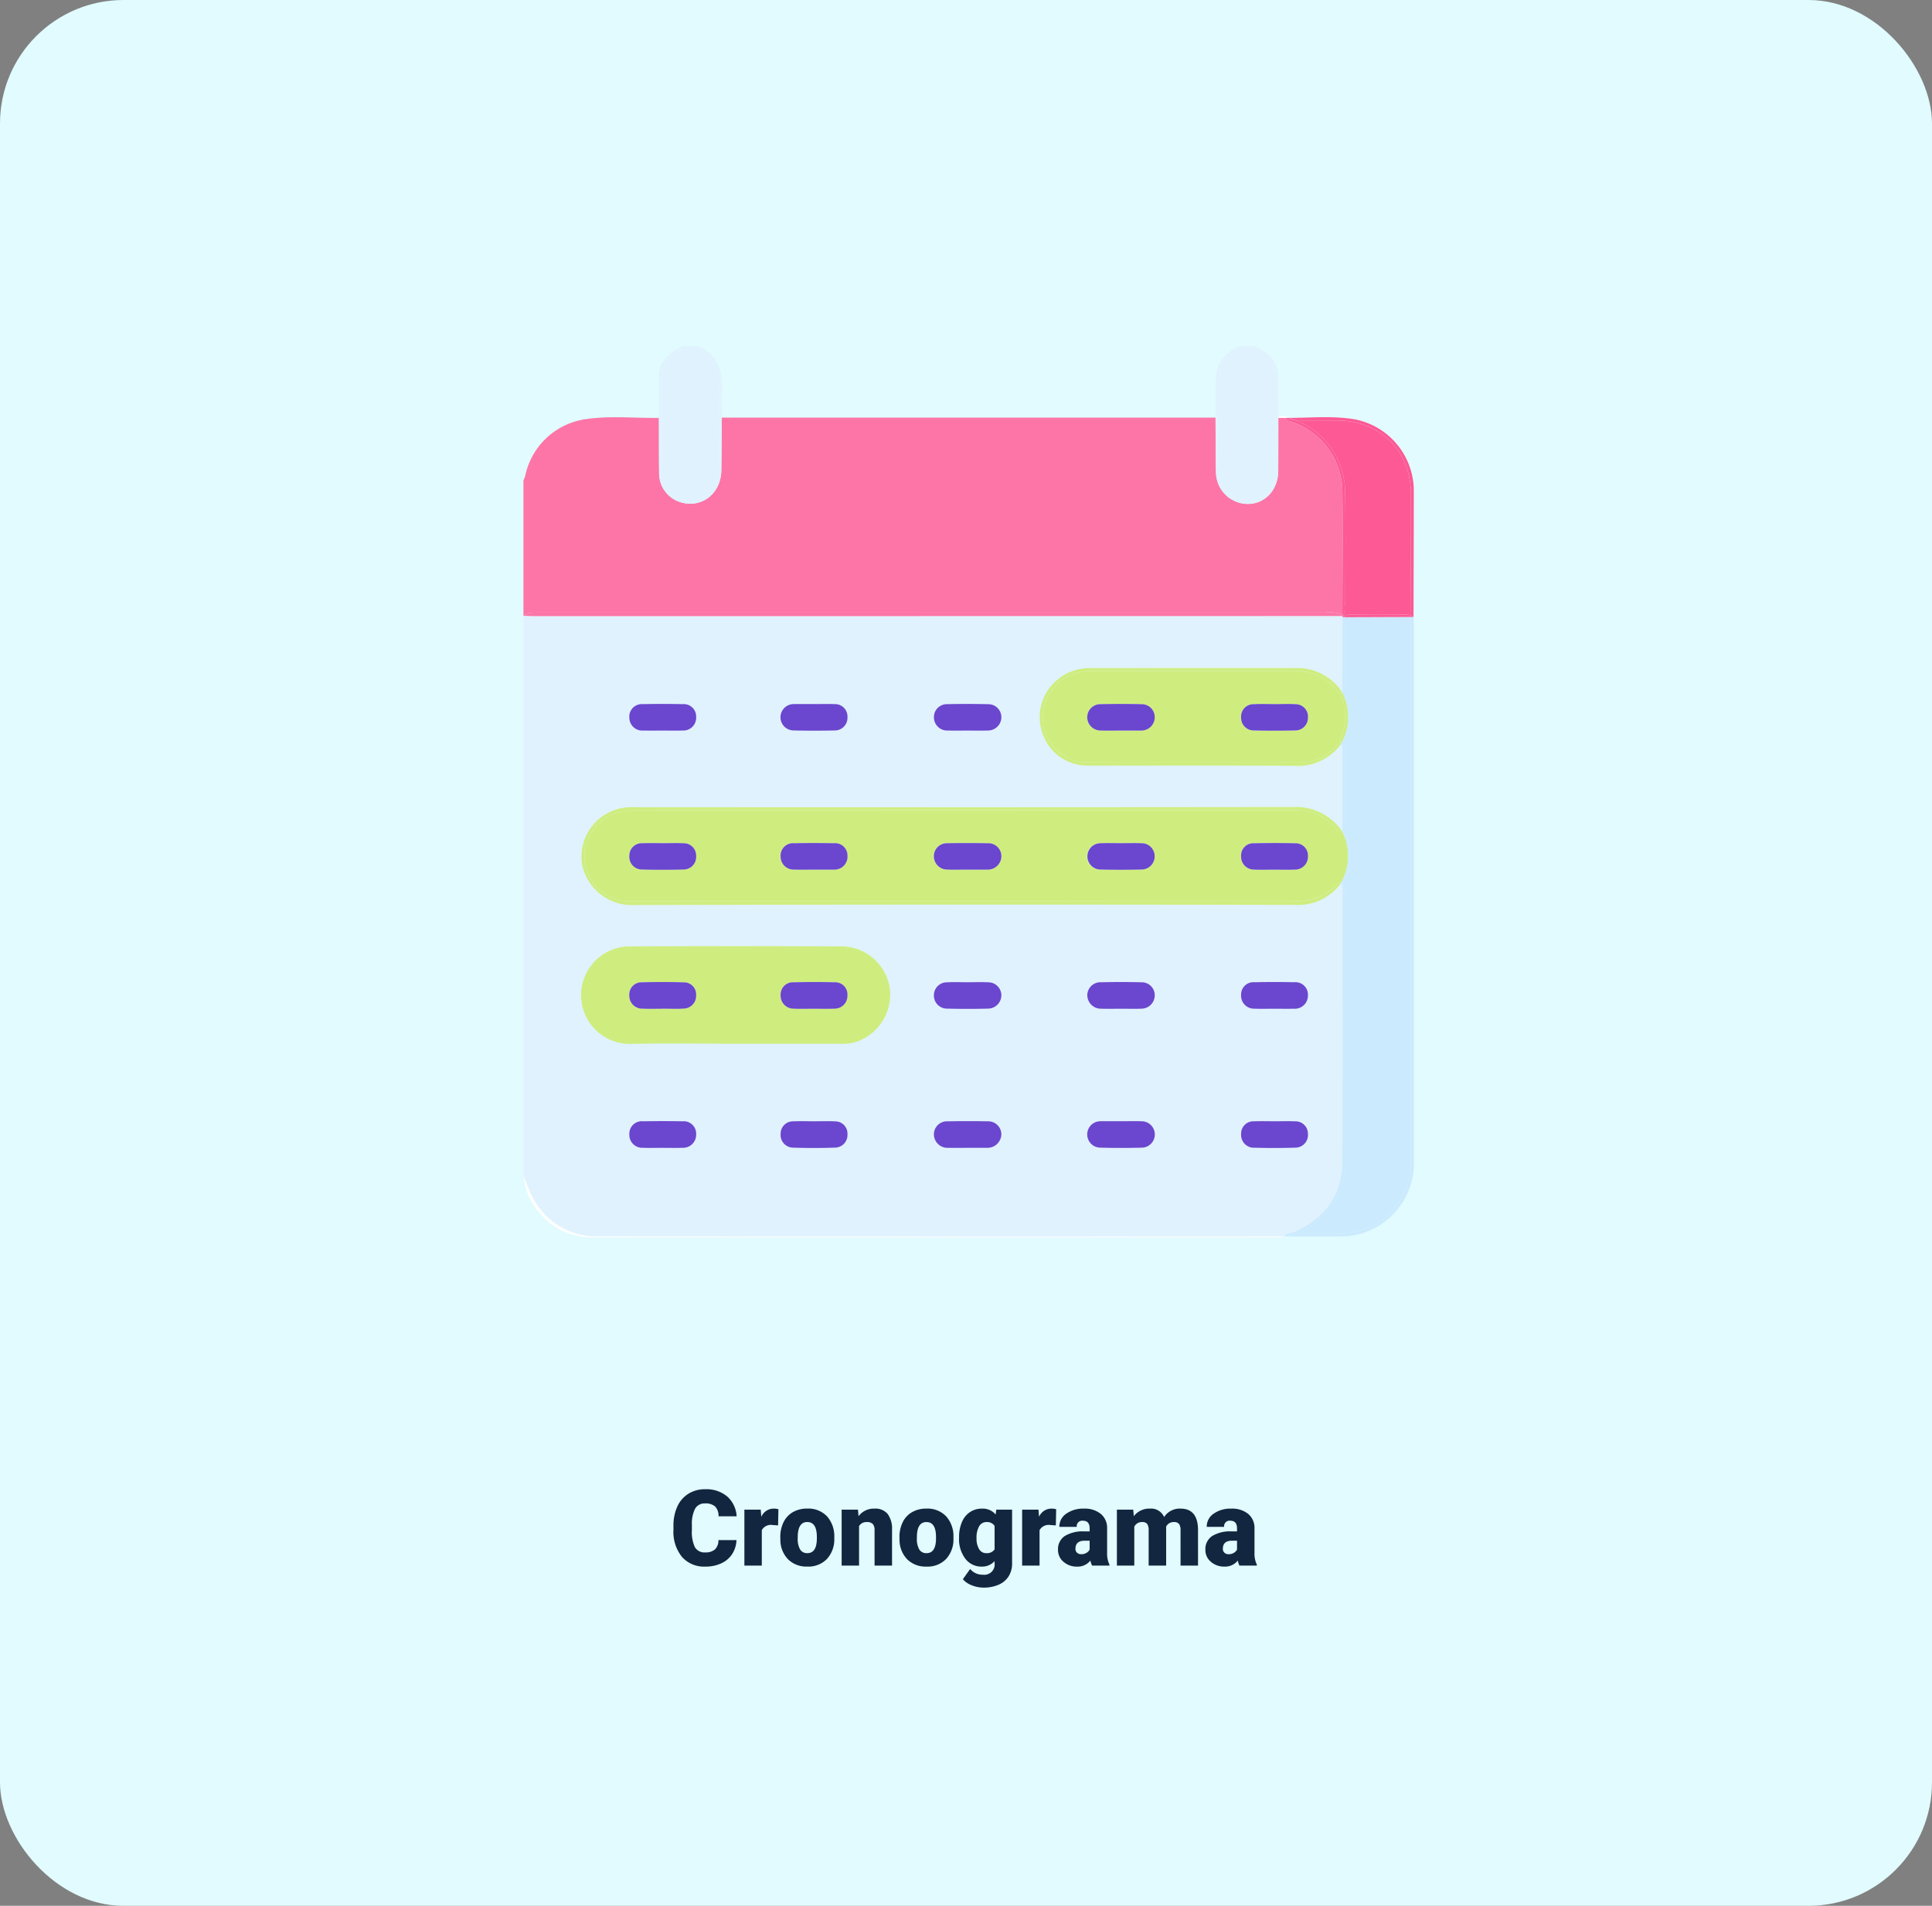 <svg xmlns="http://www.w3.org/2000/svg" xmlns:xlink="http://www.w3.org/1999/xlink" width="328.486" height="324.119" viewBox="0 0 328.486 324.119">
  <rect x="0" y="0" width="328.486" height="324.119" fill="#808080" stroke="none"/>
  <defs>
    <clipPath id="clip-path">
      <rect id="Rectángulo_300836" data-name="Rectángulo 300836" width="151.384" height="151.55" fill="none"/>
    </clipPath>
  </defs>
  <g id="Grupo_886474" data-name="Grupo 886474" transform="translate(-811.361 -4844.373)">
    <rect id="Rectángulo_4912" data-name="Rectángulo 4912" width="328.486" height="324.119" rx="21" transform="translate(811.361 4844.373)" fill="#e1fbff"/>
    <path id="Trazado_608257" data-name="Trazado 608257" d="M95.218,14.667a4.673,4.673,0,0,1-.721,2.36,4.35,4.35,0,0,1-1.85,1.586,6.3,6.3,0,0,1-2.72.563,5.025,5.025,0,0,1-3.973-1.644,6.786,6.786,0,0,1-1.45-4.641v-.633a7.746,7.746,0,0,1,.655-3.292,4.961,4.961,0,0,1,1.885-2.18,5.26,5.26,0,0,1,2.848-.769,5.516,5.516,0,0,1,3.744,1.226,4.844,4.844,0,0,1,1.608,3.379H92.168a2.292,2.292,0,0,0-.589-1.679,2.422,2.422,0,0,0-1.687-.51A1.843,1.843,0,0,0,88.2,9.3a5.536,5.536,0,0,0-.562,2.751v.905a6.126,6.126,0,0,0,.514,2.927,1.882,1.882,0,0,0,1.771.879,2.369,2.369,0,0,0,1.626-.5,2.126,2.126,0,0,0,.6-1.591Zm7.075-2.5-.976-.07a1.752,1.752,0,0,0-1.793.879V19H96.563V9.49H99.34l.1,1.222a2.294,2.294,0,0,1,2.083-1.4,2.888,2.888,0,0,1,.826.105Zm.378,1.986a5.613,5.613,0,0,1,.554-2.536,3.96,3.96,0,0,1,1.591-1.709,4.791,4.791,0,0,1,2.435-.6,4.373,4.373,0,0,1,3.366,1.323,5.076,5.076,0,0,1,1.23,3.6v.105a4.925,4.925,0,0,1-1.235,3.529,4.384,4.384,0,0,1-3.344,1.305,4.434,4.434,0,0,1-3.261-1.217,4.761,4.761,0,0,1-1.327-3.3Zm2.962.185a3.538,3.538,0,0,0,.413,1.934,1.376,1.376,0,0,0,1.222.615q1.582,0,1.617-2.435v-.3q0-2.558-1.635-2.558-1.485,0-1.608,2.206ZM115.873,9.49l.1,1.116a3.225,3.225,0,0,1,2.716-1.292,2.713,2.713,0,0,1,2.219.888,4.226,4.226,0,0,1,.76,2.672V19h-2.971V13a1.6,1.6,0,0,0-.29-1.059,1.342,1.342,0,0,0-1.055-.338,1.413,1.413,0,0,0-1.292.686V19H113.1V9.49Zm7.058,4.667a5.613,5.613,0,0,1,.554-2.536,3.96,3.96,0,0,1,1.591-1.709,4.791,4.791,0,0,1,2.435-.6,4.373,4.373,0,0,1,3.366,1.323,5.076,5.076,0,0,1,1.23,3.6v.105a4.925,4.925,0,0,1-1.235,3.529,4.384,4.384,0,0,1-3.344,1.305,4.434,4.434,0,0,1-3.261-1.217,4.761,4.761,0,0,1-1.327-3.3Zm2.962.185a3.538,3.538,0,0,0,.413,1.934,1.376,1.376,0,0,0,1.222.615q1.582,0,1.617-2.435v-.3q0-2.558-1.635-2.558-1.485,0-1.608,2.206Zm7.172-.167a6.421,6.421,0,0,1,.475-2.549A3.821,3.821,0,0,1,134.9,9.917a3.591,3.591,0,0,1,2.065-.6,2.855,2.855,0,0,1,2.32,1l.105-.826h2.689V18.64a4.009,4.009,0,0,1-.584,2.184,3.75,3.75,0,0,1-1.692,1.424,6.219,6.219,0,0,1-2.566.5,5.365,5.365,0,0,1-2.026-.4,3.657,3.657,0,0,1-1.5-1.028l1.239-1.74a2.716,2.716,0,0,0,2.18.976,1.764,1.764,0,0,0,1.969-2.021v-.3a2.781,2.781,0,0,1-2.153.94,3.437,3.437,0,0,1-2.812-1.332,5.517,5.517,0,0,1-1.072-3.564Zm2.971.185a3.383,3.383,0,0,0,.439,1.85,1.387,1.387,0,0,0,1.23.681,1.573,1.573,0,0,0,1.4-.642v-4a1.534,1.534,0,0,0-1.38-.65,1.4,1.4,0,0,0-1.239.708A3.858,3.858,0,0,0,136.035,14.359Zm13.482-2.188-.976-.07a1.752,1.752,0,0,0-1.793.879V19h-2.962V9.49h2.777l.1,1.222a2.294,2.294,0,0,1,2.083-1.4,2.888,2.888,0,0,1,.826.105ZM155.678,19a3.344,3.344,0,0,1-.281-.853,2.754,2.754,0,0,1-2.285,1.028,3.374,3.374,0,0,1-2.285-.813,2.588,2.588,0,0,1-.94-2.043,2.66,2.66,0,0,1,1.143-2.338,5.821,5.821,0,0,1,3.322-.791h.914v-.5q0-1.316-1.134-1.316a.927.927,0,0,0-1.055,1.042h-2.962a2.655,2.655,0,0,1,1.173-2.239,4.931,4.931,0,0,1,2.993-.86,4.323,4.323,0,0,1,2.874.888,3.086,3.086,0,0,1,1.081,2.435v4.21a4.311,4.311,0,0,0,.4,2V19Zm-1.854-1.934a1.652,1.652,0,0,0,.918-.237,1.487,1.487,0,0,0,.523-.536V14.772H154.4q-1.547,0-1.547,1.389a.848.848,0,0,0,.272.655A.986.986,0,0,0,153.824,17.066Zm8.851-7.576.1,1.116a3.27,3.27,0,0,1,2.716-1.292,2.407,2.407,0,0,1,2.435,1.433,3.165,3.165,0,0,1,2.795-1.433q2.892,0,2.971,3.5V19h-2.971V13a1.813,1.813,0,0,0-.246-1.063,1.048,1.048,0,0,0-.9-.334,1.4,1.4,0,0,0-1.31.782l.009.123V19H165.3V13.015a1.906,1.906,0,0,0-.237-1.081,1.045,1.045,0,0,0-.905-.334,1.42,1.42,0,0,0-1.3.782V19H159.9V9.49ZM180.736,19a3.344,3.344,0,0,1-.281-.853,2.754,2.754,0,0,1-2.285,1.028,3.374,3.374,0,0,1-2.285-.813,2.588,2.588,0,0,1-.94-2.043,2.66,2.66,0,0,1,1.143-2.338,5.821,5.821,0,0,1,3.322-.791h.914v-.5q0-1.316-1.134-1.316a.927.927,0,0,0-1.055,1.042h-2.962a2.655,2.655,0,0,1,1.173-2.239,4.931,4.931,0,0,1,2.993-.86,4.323,4.323,0,0,1,2.874.888,3.086,3.086,0,0,1,1.081,2.435v4.21a4.311,4.311,0,0,0,.4,2V19Zm-1.854-1.934a1.652,1.652,0,0,0,.918-.237,1.487,1.487,0,0,0,.523-.536V14.772h-.861q-1.547,0-1.547,1.389a.848.848,0,0,0,.272.655A.986.986,0,0,0,178.881,17.066Z" transform="translate(841.361 5091.627)" fill="#12263f"/>
    <g id="Grupo_886175" data-name="Grupo 886175" transform="translate(900.361 4903.266)">
      <g id="Grupo_886174" data-name="Grupo 886174" clip-path="url(#clip-path)">
        <path id="Trazado_602480" data-name="Trazado 602480" d="M12.343,221.541q44.254.051,88.508.019,14.185,0,28.37-.01c.431-.585,1.149-.483,1.723-.725,5.095-2.148,8.237-6.235,8.278-11.818.113-15.363.04-30.728.034-46.092,0-.476.141-1-.3-1.389a8.975,8.975,0,0,1-7.655,3.632q-56.3-.062-112.6.025a8.626,8.626,0,0,1-8.718-6.806,8.423,8.423,0,0,1,7.922-9.829c.492-.019.985-.008,1.478-.008q55.71,0,111.421-.026a9.491,9.491,0,0,1,8.391,4.127l.047-.015q.009-6.756.015-13.513c0-.432.1-.9-.3-1.24a9.048,9.048,0,0,1-7.8,3.643c-11.726-.1-23.453-.032-35.179-.051a7.985,7.985,0,0,1-7.65-5.236,8.267,8.267,0,0,1,2.1-9.067,8.519,8.519,0,0,1,5.924-2.27q17.59-.02,35.18-.009A9,9,0,0,1,139.2,129l.041-.019.044-12.742a1.13,1.13,0,0,0-.043-.2h0q-41.388.007-82.776.013-27.272,0-54.544,0c-.639,0-1.279-.035-1.918-.053V211.21c.836,2.08,1.516,4.214,3.071,5.955a12.086,12.086,0,0,0,9.273,4.376m59.74-90.523c2.314-.046,4.629-.047,6.942.007a2.215,2.215,0,0,1,2.225,2.269,2.274,2.274,0,0,1-2.313,2.207c-1.131.042-2.265.009-3.4.009s-2.266.03-3.4-.008a2.245,2.245,0,0,1-2.359-2.293,2.2,2.2,0,0,1,2.3-2.192m-26.139-.009c.1-.008.2-.009.294-.009h3.243v.008c1.13,0,2.262-.043,3.389.011a2.109,2.109,0,0,1,2.219,2.23,2.153,2.153,0,0,1-2.216,2.248c-2.308.045-4.618.049-6.926,0a2.243,2.243,0,0,1,0-4.486m-25.63.008q3.388-.071,6.779,0a2.1,2.1,0,0,1,2.27,2.177,2.178,2.178,0,0,1-2.309,2.308c-1.129.037-2.26.008-3.39.008-1.081,0-2.162.024-3.242-.005A2.2,2.2,0,0,1,18,133.3a2.123,2.123,0,0,1,2.312-2.288m6.661,75.452c-1.129.04-2.26.008-3.39.008-1.081,0-2.163.037-3.243-.009A2.2,2.2,0,0,1,18,204.172a2.13,2.13,0,0,1,2.386-2.212q3.316-.056,6.633,0a2.122,2.122,0,0,1,2.343,2.252,2.23,2.23,0,0,1-2.389,2.254m26.075-.03c-2.4.084-4.816.084-7.221.006a2.151,2.151,0,0,1-2.1-2.364,2.092,2.092,0,0,1,2.184-2.112c1.176-.055,2.358-.012,3.537-.01s2.361-.05,3.537.015a2.079,2.079,0,0,1,2.1,2.186,2.144,2.144,0,0,1-2.04,2.279m71.241-28.125q3.389-.075,6.78,0a2.124,2.124,0,0,1,2.31,2.291,2.226,2.226,0,0,1-2.42,2.212c-1.08.032-2.162.006-3.243.006-1.13,0-2.262.037-3.39-.01a2.2,2.2,0,0,1-2.308-2.325,2.094,2.094,0,0,1,2.271-2.172m-.027,23.65c1.178-.047,2.359-.01,3.538-.008,1.131,0,2.263-.042,3.39.013a2.1,2.1,0,0,1,2.187,2.11,2.155,2.155,0,0,1-2.1,2.366c-2.356.081-4.718.074-7.076.01a2.174,2.174,0,0,1-2.185-2.3,2.1,2.1,0,0,1,2.245-2.2M98.158,178.315c2.312-.049,4.628-.054,6.94.007a2.2,2.2,0,0,1,2.227,2.261,2.276,2.276,0,0,1-2.291,2.226c-1.13.05-2.264.01-3.4.011s-2.265.034-3.4-.007a2.317,2.317,0,0,1-2.386-2.3,2.224,2.224,0,0,1,2.3-2.2M98.1,201.957c.1-.008.2-.008.3-.008h3.249v.005c1.132,0,2.266-.039,3.4.01a2.245,2.245,0,1,1,.064,4.489c-2.361.062-4.727.067-7.088-.006a2.246,2.246,0,0,1,.083-4.49M71.956,178.323c1.178-.066,2.362-.014,3.543-.015s2.365-.049,3.544.012a2.22,2.22,0,0,1,2.209,2.139,2.277,2.277,0,0,1-2.187,2.337q-3.542.1-7.088,0a2.226,2.226,0,0,1-2.193-2.311,2.2,2.2,0,0,1,2.172-2.165m.193,23.639c2.264-.042,4.53-.044,6.793,0a2.226,2.226,0,0,1,2.31,2.191,2.365,2.365,0,0,1-2.383,2.32c-.1.006-.2,0-.3,0h-3.1c-1.083,0-2.167.029-3.249-.008a2.315,2.315,0,0,1-2.441-2.237,2.221,2.221,0,0,1,2.367-2.271M18.032,172.213q18.034-.092,36.069,0a8.359,8.359,0,0,1,8.243,7.593,8.5,8.5,0,0,1-6.078,8.746,8.592,8.592,0,0,1-2.488.222q-8.869.017-17.739,0c-5.962,0-11.928-.111-17.886.04a8.3,8.3,0,0,1-.121-16.6" transform="translate(0 -70.159)" fill="#e0f2fe"/>
        <path id="Trazado_602481" data-name="Trazado 602481" d="M2.977,63.774q66.712,0,133.424,0a5.828,5.828,0,0,1,2.759.325c.03.021.053.048.08.071.009-7.066.1-14.135-.008-21.2a12.6,12.6,0,0,0-8.475-11.614c-.447-.143-1-.162-1.229-.707l-1.185-.009h0c0,3,0,6.006-.014,9.009-.017,3.25-2.221,5.634-5.2,5.641a5.435,5.435,0,0,1-5.382-5.521c-.08-3.05-.057-6.1-.079-9.153H33.714c-.022,3-.012,6-.073,9-.079,3.838-3.194,6.352-6.687,5.449a5.134,5.134,0,0,1-3.887-4.96c-.039-3.149-.024-6.3-.032-9.447-4.171.054-8.366-.4-12.509.226A12.267,12.267,0,0,0,.279,40.6,3.689,3.689,0,0,1,0,41.251V64.316A2.188,2.188,0,0,1,1.5,63.8c.492-.025.985-.021,1.477-.021" transform="translate(0 -18.482)" fill="#fd75a6"/>
        <path id="Trazado_602482" data-name="Trazado 602482" d="M56.462,115.2q41.388,0,82.777-.013c0-.061,0-.123,0-.184a1.065,1.065,0,0,0-.08-.071,5.821,5.821,0,0,0-2.759-.325q-66.712-.009-133.424,0c-.492,0-.985,0-1.477.021a2.187,2.187,0,0,0-1.5.52c.639.019,1.279.054,1.918.054q27.272,0,54.544,0" transform="translate(0 -69.314)" fill="#fd75a6"/>
        <path id="Trazado_602483" data-name="Trazado 602483" d="M11.979,367.458q15.95-.018,31.9,0,42.607-.012,85.214-.013c.236-.04.467-.09.7-.141h-.57q-14.184,0-28.37.01-44.254,0-88.509-.018a12.087,12.087,0,0,1-9.272-4.376C1.516,361.173.836,359.04,0,356.959a17.776,17.776,0,0,0,.822,3.412c2.33,4.566,5.923,7.092,11.158,7.086" transform="translate(0 -215.908)" fill="#fefefe"/>
        <path id="Trazado_602484" data-name="Trazado 602484" d="M324.794,30.222l1.185.009q.359,0,.718,0c-.241-.1-.481-.2-.72-.3a1.415,1.415,0,0,0-1.184.119C324.794,30.107,324.794,30.165,324.794,30.222Z" transform="translate(-196.453 -18.059)" fill="#fefefe"/>
        <path id="Trazado_602485" data-name="Trazado 602485" d="M61.389,1.154a4.954,4.954,0,0,0-2.419,4.563c.032,1.565.024,3.132,0,4.7a2.278,2.278,0,0,1-.365,1.645,3.161,3.161,0,0,1,.376,1.99c.017,2.316-.024,4.632.015,6.947.053,3.135,1.879,5.182,4.639,5.258,2.66.073,4.773-1.98,4.989-5,.172-2.408.018-4.827.068-7.24a2.683,2.683,0,0,1,.409-1.944,2.066,2.066,0,0,1-.4-1.568c-.029-1.368.005-2.738-.017-4.106-.035-2.22-.675-4.136-2.68-5.387C65.647.791,65.219.555,65.307,0H62.35c.057.7-.534.879-.961,1.154" transform="translate(-35.444)" fill="#e0f2fe"/>
        <path id="Trazado_602486" data-name="Trazado 602486" d="M68.5,32.477c-.051,2.413.1,4.833-.068,7.24-.216,3.015-2.329,5.069-4.989,5-2.759-.076-4.585-2.124-4.639-5.258-.039-2.315,0-4.631-.015-6.947a3.16,3.16,0,0,0-.376-1.99,1.275,1.275,0,0,1-.122.123c.008,3.149-.007,6.3.032,9.447a5.135,5.135,0,0,0,3.887,4.96c3.493.9,6.608-1.611,6.687-5.449.062-3,.051-6,.073-9-.024-.021-.041-.044-.062-.065a2.683,2.683,0,0,0-.409,1.944" transform="translate(-35.258 -18.459)" fill="#e0f2fe"/>
        <path id="Trazado_602487" data-name="Trazado 602487" d="M76.251,1.012c2,1.251,2.644,3.167,2.679,5.387.022,1.368-.012,2.738.016,4.106a2.067,2.067,0,0,0,.4,1.568c.017-.018.042-.034.06-.052-.006-1.487-.084-2.979.01-4.46.209-3.309-.7-6-3.859-7.562-.088.554.339.791.694,1.012" transform="translate(-45.694)" fill="#e0f2fe"/>
        <path id="Trazado_602488" data-name="Trazado 602488" d="M85.161,30.476c.021.021.038.044.062.065,0-.039,0-.078,0-.117-.019.018-.043.034-.061.052" transform="translate(-51.51 -18.402)" fill="#e0f2fe"/>
        <path id="Trazado_602489" data-name="Trazado 602489" d="M58.305,5.834c.078,2.045.006,4.1-.007,6.145.039.026.079.048.117.078l0,0a2.279,2.279,0,0,0,.365-1.645c.028-1.566.037-3.132,0-4.7a4.955,4.955,0,0,1,2.419-4.564C61.633.879,62.225.7,62.168,0a3.719,3.719,0,0,1-.585.429,5.248,5.248,0,0,0-3.277,5.4" transform="translate(-35.262)" fill="#e0f2fe"/>
        <path id="Trazado_602490" data-name="Trazado 602490" d="M58.412,30.391c-.038-.03-.078-.052-.118-.078,0,.068,0,.136,0,.2a1.322,1.322,0,0,0,.122-.123l0,0" transform="translate(-35.258 -18.335)" fill="#e0f2fe"/>
        <path id="Trazado_602491" data-name="Trazado 602491" d="M301.043,1.012c-2,1.251-2.644,3.167-2.679,5.387-.022,1.368.012,2.738-.016,4.106a2.068,2.068,0,0,1-.4,1.567,2.376,2.376,0,0,1,.4,1.723c.038,2.261-.011,4.524.025,6.785a6.047,6.047,0,0,0,1.211,3.867A4.664,4.664,0,0,0,304.758,26a4.574,4.574,0,0,0,3.257-4.3c.137-2.5.021-5.014.053-7.522a3.334,3.334,0,0,1,.391-2.122,2.269,2.269,0,0,1-.38-1.668c-.028-1.563-.036-3.127,0-4.689a4.948,4.948,0,0,0-2.422-4.552C305.227.877,304.637.7,304.694,0h-2.957c.088.554-.339.791-.694,1.012" transform="translate(-180.216)" fill="#e0f2fe"/>
        <path id="Trazado_602492" data-name="Trazado 602492" d="M307.972,32.644c-.032,2.507.084,5.018-.053,7.522a4.574,4.574,0,0,1-3.257,4.3,4.665,4.665,0,0,1-5.167-1.555,6.049,6.049,0,0,1-1.212-3.867c-.036-2.262.014-4.524-.025-6.785a2.374,2.374,0,0,0-.405-1.723c-.022.022-.039.045-.063.066.023,3.051,0,6.1.079,9.153a5.436,5.436,0,0,0,5.382,5.521c2.975-.008,5.179-2.39,5.2-5.641.015-3,.01-6.006.014-9.009a1.235,1.235,0,0,1-.1-.1,3.337,3.337,0,0,0-.391,2.122" transform="translate(-180.119 -18.461)" fill="#e0f2fe"/>
        <path id="Trazado_602493" data-name="Trazado 602493" d="M297.8,5.493c-.085,2.168-.029,4.341-.031,6.512.024.021.042.045.064.068a2.069,2.069,0,0,0,.4-1.567c.029-1.368-.006-2.738.016-4.106.035-2.22.675-4.136,2.68-5.387.354-.221.782-.458.694-1.012C299.4,1.178,297.9,2.889,297.8,5.493" transform="translate(-180.094)" fill="#e0f2fe"/>
        <path id="Trazado_602494" data-name="Trazado 602494" d="M297.789,30.382c0,.045,0,.089,0,.134.024-.021.041-.044.063-.066-.021-.023-.04-.046-.064-.068" transform="translate(-180.119 -18.377)" fill="#e0f2fe"/>
        <path id="Trazado_602495" data-name="Trazado 602495" d="M315.971,1.151A4.947,4.947,0,0,1,318.393,5.7c-.032,1.562-.023,3.126,0,4.689a2.269,2.269,0,0,0,.38,1.668l.006-.01c.03-.023.061-.04.091-.06-.006-2.3-.005-4.6-.022-6.906a4.9,4.9,0,0,0-2.6-4.317c-.414-.255-.826-.512-1.239-.768-.057.7.533.877.96,1.151" transform="translate(-190.533)" fill="#e0f2fe"/>
        <path id="Trazado_602496" data-name="Trazado 602496" d="M324.547,30.416a1.312,1.312,0,0,0,.1.1c0-.057,0-.115,0-.172-.03.019-.061.037-.091.06l-.006.01" transform="translate(-196.303 -18.355)" fill="#e0f2fe"/>
        <path id="Trazado_602497" data-name="Trazado 602497" d="M153.781,202.475a9.026,9.026,0,0,0-7.167-2.863q-55.784.012-111.568.012c-4.842,0-8.03,2.552-8.746,6.9a7.694,7.694,0,0,0,6.844,8.584c.787.047,1.576.025,2.364.025q55.193,0,110.387.033c3.143,0,5.985-.4,8.186-2.871a1.113,1.113,0,0,1,.653-.318.947.947,0,0,1,.132.027,9.3,9.3,0,0,0,.234-8.727h0c-.015-.022-.031-.042-.046-.063-.618.157-.947-.381-1.271-.742M43.1,209.722q-3.534.094-7.073,0a2.148,2.148,0,0,1-2.163-2.3,2.111,2.111,0,0,1,2.269-2.176c1.177-.046,2.358-.009,3.537-.009,1.13,0,2.262-.041,3.389.011a2.09,2.09,0,0,1,2.161,2.13,2.152,2.152,0,0,1-2.12,2.342m25.558.021c-.1.006-.2,0-.295,0q-1.548,0-3.095,0c-1.13,0-2.261.035-3.39-.01a2.194,2.194,0,0,1-2.29-2.184,2.109,2.109,0,0,1,2.291-2.3c2.259-.046,4.52-.042,6.779,0a2.1,2.1,0,0,1,2.288,2.153,2.209,2.209,0,0,1-2.288,2.342m26.2,0c-.1.008-.2,0-.3,0h-3.25c-1.132,0-2.267.038-3.4-.011a2.255,2.255,0,0,1-2.277-2.233,2.2,2.2,0,0,1,2.239-2.246q3.47-.076,6.942,0a2.216,2.216,0,0,1,2.289,2.207,2.314,2.314,0,0,1-2.251,2.284m26.046-.011q-3.47.071-6.942,0a2.241,2.241,0,1,1,.037-4.481c1.18-.045,2.363-.01,3.544-.008,1.133,0,2.267-.04,3.4.012a2.213,2.213,0,0,1,2.24,2.248,2.242,2.242,0,0,1-2.277,2.231m26.094,0c-1.177.053-2.358.011-3.537.011-1.13,0-2.262.043-3.39-.011a2.174,2.174,0,0,1-2.193-2.279,2.069,2.069,0,0,1,2.231-2.2c2.308-.046,4.619-.05,6.928,0a2.084,2.084,0,0,1,2.2,2.24A2.177,2.177,0,0,1,147,209.731" transform="translate(-15.856 -120.736)" fill="#cfed7f"/>
        <path id="Trazado_602498" data-name="Trazado 602498" d="M153.97,211.183a1.113,1.113,0,0,0-.653.318c-2.2,2.475-5.044,2.875-8.187,2.871q-55.193-.075-110.386-.033c-.788,0-1.577.022-2.364-.025a7.694,7.694,0,0,1-6.844-8.584c.715-4.351,3.9-6.9,8.746-6.9q55.784-.017,111.568-.012a9.025,9.025,0,0,1,7.167,2.863c.324.361.653.9,1.271.742a9.491,9.491,0,0,0-8.39-4.127q-55.71.063-111.421.026c-.493,0-.986-.011-1.478.008a8.423,8.423,0,0,0-7.922,9.83,8.627,8.627,0,0,0,8.718,6.806q56.3-.142,112.6-.025a8.974,8.974,0,0,0,7.654-3.632c.017-.032.032-.063.049-.095a.968.968,0,0,0-.132-.027" transform="translate(-15.093 -119.938)" fill="#cfed7f"/>
        <path id="Trazado_602499" data-name="Trazado 602499" d="M340.062,153.012a1.23,1.23,0,0,1,.7.7,8.758,8.758,0,0,1-.309,7.594,1.041,1.041,0,0,1-.523.457c.429.156.5.594.581,1.008a6.744,6.744,0,0,1,.071,1.325q0,22.29-.011,44.58a13.3,13.3,0,0,1-4.5,10.367,12,12,0,0,1-4.062,2.408,14.616,14.616,0,0,1,1.661-.1c1.921-.011,3.842.005,5.762-.005a11.887,11.887,0,0,0,12.239-12.24q.031-32.732.008-65.465,0-12.561,0-25.122a10.085,10.085,0,0,1,.062-1.768c0-.082,0-.165,0-.247l-11.378.041a9.423,9.423,0,0,1,.235,3.209q.028,3.768,0,7.538a3.54,3.54,0,0,1-.327,1.867,1.19,1.19,0,0,1-.218.13v.074a9.275,9.275,0,0,1-.234,8.734,1.269,1.269,0,0,1,.148,0,1.873,1.873,0,0,1,.621,1.73c.036,3.84.031,7.68,0,11.52a2.383,2.383,0,0,1-.4,1.543,1.011,1.011,0,0,1-.135.042v.077Z" transform="translate(-200.82 -70.468)" fill="#cbeafe"/>
        <path id="Trazado_602500" data-name="Trazado 602500" d="M328.994,290.74a12,12,0,0,0,4.062-2.408,13.3,13.3,0,0,0,4.5-10.367q.046-22.29.011-44.58a6.745,6.745,0,0,0-.071-1.325c-.083-.414-.152-.852-.581-1.008-.05.024-.1.047-.153.068.437.39.3.913.3,1.388.006,15.364.079,30.729-.034,46.092-.041,5.583-3.183,9.671-8.278,11.818-.574.242-1.292.14-1.723.725a11.447,11.447,0,0,1,1.973-.4" transform="translate(-197.8 -139.752)" fill="#cbeafe"/>
        <path id="Trazado_602501" data-name="Trazado 602501" d="M352.917,127.354q.021-3.769,0-7.538a9.419,9.419,0,0,0-.235-3.208h-.266l-.044,12.742a1.2,1.2,0,0,0,.219-.13,3.541,3.541,0,0,0,.327-1.867" transform="translate(-213.133 -70.531)" fill="#cbeafe"/>
        <path id="Trazado_602502" data-name="Trazado 602502" d="M352.486,184.4q.041-5.76,0-11.52a1.875,1.875,0,0,0-.621-1.73,1.249,1.249,0,0,0-.148,0c-.015.028-.028.057-.043.085.4.341.3.809.3,1.24q0,6.756-.015,13.513a1.062,1.062,0,0,0,.135-.042,2.381,2.381,0,0,0,.4-1.543" transform="translate(-212.709 -103.519)" fill="#cbeafe"/>
        <path id="Trazado_602503" data-name="Trazado 602503" d="M349.6,116.75a10.122,10.122,0,0,0-.062,1.768q0,12.562,0,25.122,0,32.732-.007,65.465a11.887,11.887,0,0,1-12.239,12.24c-1.921.01-3.842-.006-5.763,0a14.71,14.71,0,0,0-1.66.1,12.457,12.457,0,0,1-1.4.4q4.661.006,9.323.009a12.435,12.435,0,0,0,12.27-12.333q0-45.631,0-91.263c0-.59-.032-1.18-.049-1.77H349.6c0,.083,0,.165,0,.247" transform="translate(-198.672 -70.466)" fill="#cbeafe"/>
        <path id="Trazado_602504" data-name="Trazado 602504" d="M327.021,382.51h.57a12.425,12.425,0,0,0,1.4-.4,11.407,11.407,0,0,0-1.973.4" transform="translate(-197.8 -231.119)" fill="#cbeafe"/>
        <path id="Trazado_602505" data-name="Trazado 602505" d="M352.419,217.194a8.757,8.757,0,0,0,.309-7.594,1.231,1.231,0,0,0-.7-.7,9.3,9.3,0,0,1-.234,8.728.964.964,0,0,1,.105.027,1.038,1.038,0,0,0,.523-.457" transform="translate(-212.781 -126.351)" fill="#cbeafe"/>
        <path id="Trazado_602506" data-name="Trazado 602506" d="M351.716,230.983c-.017.032-.031.063-.048.095.052-.021.1-.044.154-.068a.964.964,0,0,0-.105-.027" transform="translate(-212.708 -139.711)" fill="#cbeafe"/>
        <path id="Trazado_602507" data-name="Trazado 602507" d="M33.175,274.8c5.959-.151,11.924-.04,17.886-.04q8.869,0,17.739,0a8.6,8.6,0,0,0,2.489-.222,8.5,8.5,0,0,0,6.078-8.746,8.358,8.358,0,0,0-8.243-7.593q-18.034-.082-36.069,0a8.3,8.3,0,0,0,.12,16.6m27.8-10.5q3.463-.086,6.928,0a2.081,2.081,0,0,1,2.212,2.229,2.183,2.183,0,0,1-2.218,2.261c-1.177.053-2.358.011-3.538.011-1.13,0-2.263.045-3.39-.012a2.188,2.188,0,0,1-2.214-2.263,2.088,2.088,0,0,1,2.221-2.225m-25.757,0q3.534-.087,7.072.008a2.056,2.056,0,0,1,2.1,2.188,2.163,2.163,0,0,1-2.044,2.274c-1.222.085-2.455.019-3.682.019v.01c-1.13,0-2.262.042-3.389-.011a2.187,2.187,0,0,1-2.242-2.234,2.082,2.082,0,0,1,2.188-2.253" transform="translate(-15.023 -156.147)" fill="#cfed7f"/>
        <path id="Trazado_602508" data-name="Trazado 602508" d="M273.17,142.668a8.907,8.907,0,0,0-7.113-2.987q-16.918.015-33.836.01c-3.254,0-6.02,1.043-7.724,4.013a7.635,7.635,0,0,0,6.575,11.538c12.116.054,24.232.006,36.348.027a7.393,7.393,0,0,0,5.187-2.132c.441-.4.785-1,1.468-1.023a2.1,2.1,0,0,1,.227-1.459,9.02,9.02,0,0,0,.1-6.019c-.137-.409-.327-.831-.019-1.253l-.041-.055c-.555.22-.875-.321-1.172-.659m-32.957,7.169c-.1.007-.2,0-.3,0h-3.25c-1.133,0-2.267.036-3.4-.011A2.266,2.266,0,0,1,231,147.58a2.226,2.226,0,0,1,2.268-2.231q3.47-.072,6.942,0a2.2,2.2,0,0,1,2.26,2.23,2.273,2.273,0,0,1-2.256,2.257m26.156-.017q-3.535.084-7.073,0a2.131,2.131,0,0,1-2.131-2.178,2.1,2.1,0,0,1,2.151-2.291c1.225-.062,2.455-.013,3.683-.012,1.13,0,2.263-.052,3.388.015a2.1,2.1,0,0,1,2.136,2.307,2.141,2.141,0,0,1-2.155,2.158" transform="translate(-135.144 -84.486)" fill="#cfed7f"/>
        <path id="Trazado_602509" data-name="Trazado 602509" d="M273.291,151.392c-.683.021-1.027.619-1.468,1.023a7.388,7.388,0,0,1-5.187,2.132c-12.116-.02-24.232.028-36.348-.027a7.635,7.635,0,0,1-6.575-11.538c1.7-2.97,4.469-4.008,7.724-4.012q16.918-.02,33.836-.009a8.908,8.908,0,0,1,7.113,2.986c.3.337.616.88,1.172.659a9,9,0,0,0-7.661-4.116q-17.589.01-35.179.009a8.522,8.522,0,0,0-5.924,2.27,8.267,8.267,0,0,0-2.1,9.067,7.984,7.984,0,0,0,7.65,5.237c11.726.019,23.453-.053,35.179.051a9.046,9.046,0,0,0,7.795-3.643c-.013-.03-.02-.058-.03-.087" transform="translate(-134.36 -83.766)" fill="#cfed7f"/>
        <path id="Trazado_602510" data-name="Trazado 602510" d="M351.815,150.3a9.018,9.018,0,0,1-.1,6.019,2.1,2.1,0,0,0-.226,1.459c.024,0,.049,0,.073,0a9.276,9.276,0,0,0,.234-8.734c-.308.422-.118.844.019,1.253" transform="translate(-212.558 -90.15)" fill="#cfed7f"/>
        <path id="Trazado_602511" data-name="Trazado 602511" d="M351.593,171.142c.011.029.017.058.031.087.015-.028.028-.057.043-.085-.025,0-.05,0-.074,0" transform="translate(-212.662 -103.516)" fill="#cfed7f"/>
        <path id="Trazado_602512" data-name="Trazado 602512" d="M340.45,44.009c.079,6.432.03,12.865.015,19.3a2.221,2.221,0,0,1-.4,1.676,1.168,1.168,0,0,1,.126.161,2.348,2.348,0,0,1,1.338-.322c3.05-.029,6.1-.034,9.149,0a2.575,2.575,0,0,1,.976.166c-.071-6.871-.014-13.743-.031-20.615-.019-7.355-5.182-12.519-12.564-12.553-1.919-.009-3.839,0-5.758,0a13.568,13.568,0,0,1-1.436-.067,13.022,13.022,0,0,1,4.38,2.661,13.447,13.447,0,0,1,4.2,9.595" transform="translate(-200.73 -19.207)" fill="#fd5994"/>
        <path id="Trazado_602513" data-name="Trazado 602513" d="M352.595,116.011a1.163,1.163,0,0,0-.126-.161c-.032.033-.059.068-.1.1a1.12,1.12,0,0,1,.043.2,1.54,1.54,0,0,1,.179-.139" transform="translate(-213.134 -70.072)" fill="#fd5994"/>
        <path id="Trazado_602514" data-name="Trazado 602514" d="M338,62.734c.014-6.433.064-12.866-.015-19.3a13.45,13.45,0,0,0-4.2-9.595,13.013,13.013,0,0,0-4.38-2.661,6.174,6.174,0,0,1-1.609-.375c.23.545.782.564,1.229.707A12.6,12.6,0,0,1,337.5,43.127c.111,7.065.017,14.133.009,21.2a1.086,1.086,0,0,1,.1.085,2.222,2.222,0,0,0,.4-1.677" transform="translate(-198.267 -18.633)" fill="#fd5994"/>
        <path id="Trazado_602515" data-name="Trazado 602515" d="M352.373,115.636c0,.061,0,.122,0,.184h0c.037-.032.064-.066.1-.1a1.2,1.2,0,0,0-.1-.085" transform="translate(-213.133 -69.943)" fill="#fd5994"/>
        <path id="Trazado_602516" data-name="Trazado 602516" d="M331.939,31.076c1.92,0,3.839-.006,5.758,0,7.382.034,12.545,5.2,12.563,12.553.017,6.872-.04,13.744.031,20.615a1.507,1.507,0,0,1,.408.249c.017-7.226.047-14.452.046-21.679A12.4,12.4,0,0,0,340.8,30.9c-3.706-.648-7.457-.271-11.191-.264.3.124.594.247.89.372a13.675,13.675,0,0,0,1.436.066" transform="translate(-199.367 -18.461)" fill="#fd5994"/>
        <path id="Trazado_602517" data-name="Trazado 602517" d="M327.794,30.806a6.174,6.174,0,0,0,1.609.375c-.3-.125-.594-.248-.89-.372q-.359,0-.718,0" transform="translate(-198.267 -18.633)" fill="#fd5994"/>
        <path id="Trazado_602518" data-name="Trazado 602518" d="M354.273,115.406a2.349,2.349,0,0,0-1.339.322,1.109,1.109,0,0,1,.083.125s0,.009,0,.014l11.378-.041c0-.084,0-.167,0-.251a2.577,2.577,0,0,0-.976-.166c-3.05-.037-6.1-.032-9.15,0" transform="translate(-213.474 -69.79)" fill="#fd5994"/>
        <path id="Trazado_602519" data-name="Trazado 602519" d="M352.745,116.382a1.285,1.285,0,0,0-.083-.125,1.55,1.55,0,0,0-.179.139h.266s0-.009,0-.014" transform="translate(-213.2 -70.318)" fill="#fd5994"/>
        <path id="Trazado_602520" data-name="Trazado 602520" d="M381.949,116.12l.407,0a1.519,1.519,0,0,0-.408-.249c0,.084,0,.167,0,.251" transform="translate(-231.022 -70.084)" fill="#fd5994"/>
        <path id="Trazado_602521" data-name="Trazado 602521" d="M244.735,338c2.361.073,4.727.068,7.088.006a2.245,2.245,0,1,0-.064-4.489c-1.13-.049-2.264-.01-3.4-.01v-.005h-3.249c-.1,0-.2,0-.3.008a2.246,2.246,0,0,0-.083,4.49" transform="translate(-146.723 -201.717)" fill="#6b46ce"/>
        <path id="Trazado_602522" data-name="Trazado 602522" d="M179.038,338.015c1.082.037,2.166.007,3.249.008h3.1c.1,0,.2,0,.3,0a2.365,2.365,0,0,0,2.383-2.319,2.225,2.225,0,0,0-2.309-2.191c-2.264-.048-4.53-.045-6.794,0a2.221,2.221,0,0,0-2.367,2.271,2.316,2.316,0,0,0,2.441,2.237" transform="translate(-106.815 -201.704)" fill="#6b46ce"/>
        <path id="Trazado_602523" data-name="Trazado 602523" d="M178.96,158.45c1.131.038,2.265.008,3.4.008s2.267.033,3.4-.009a2.274,2.274,0,0,0,2.313-2.207,2.214,2.214,0,0,0-2.225-2.269c-2.313-.055-4.629-.053-6.942-.007a2.2,2.2,0,0,0-2.3,2.192,2.246,2.246,0,0,0,2.36,2.293" transform="translate(-106.817 -93.105)" fill="#6b46ce"/>
        <path id="Trazado_602524" data-name="Trazado 602524" d="M244.969,278.151c1.131.041,2.264.008,3.4.008s2.266.039,3.4-.011a2.276,2.276,0,0,0,2.291-2.226,2.2,2.2,0,0,0-2.227-2.261c-2.312-.06-4.627-.056-6.94-.007a2.224,2.224,0,0,0-2.3,2.2,2.317,2.317,0,0,0,2.386,2.3" transform="translate(-146.727 -165.498)" fill="#6b46ce"/>
        <path id="Trazado_602525" data-name="Trazado 602525" d="M178.794,278.158q3.542.09,7.088,0a2.276,2.276,0,0,0,2.187-2.337,2.22,2.22,0,0,0-2.209-2.139c-1.179-.06-2.362-.013-3.544-.012s-2.366-.051-3.543.015a2.2,2.2,0,0,0-2.172,2.165,2.226,2.226,0,0,0,2.193,2.312" transform="translate(-106.817 -165.517)" fill="#6b46ce"/>
        <path id="Trazado_602526" data-name="Trazado 602526" d="M310.979,338.014c2.357.064,4.719.07,7.075-.01a2.155,2.155,0,0,0,2.1-2.366,2.1,2.1,0,0,0-2.187-2.11c-1.128-.055-2.26-.011-3.39-.013-1.179,0-2.361-.039-3.538.008a2.1,2.1,0,0,0-2.245,2.2,2.175,2.175,0,0,0,2.185,2.3" transform="translate(-186.775 -201.718)" fill="#6b46ce"/>
        <path id="Trazado_602527" data-name="Trazado 602527" d="M311.1,278.146c1.128.047,2.26.009,3.39.01,1.081,0,2.163.027,3.243-.005a2.226,2.226,0,0,0,2.42-2.212,2.124,2.124,0,0,0-2.31-2.291q-3.389-.075-6.78,0a2.093,2.093,0,0,0-2.271,2.172,2.2,2.2,0,0,0,2.308,2.325" transform="translate(-186.776 -165.494)" fill="#6b46ce"/>
        <path id="Trazado_602528" data-name="Trazado 602528" d="M54.578,333.508q-3.316-.062-6.633,0a2.129,2.129,0,0,0-2.386,2.212,2.2,2.2,0,0,0,2.34,2.295c1.079.046,2.161.009,3.242.01,1.13,0,2.261.032,3.39-.008a2.23,2.23,0,0,0,2.389-2.255,2.122,2.122,0,0,0-2.342-2.252" transform="translate(-27.557 -201.705)" fill="#6b46ce"/>
        <path id="Trazado_602529" data-name="Trazado 602529" d="M119.917,333.535c-1.176-.064-2.357-.013-3.537-.015s-2.361-.045-3.537.01a2.092,2.092,0,0,0-2.184,2.112,2.151,2.151,0,0,0,2.1,2.364c2.4.077,4.816.078,7.221-.006a2.145,2.145,0,0,0,2.04-2.279,2.079,2.079,0,0,0-2.1-2.186" transform="translate(-66.931 -201.72)" fill="#6b46ce"/>
        <path id="Trazado_602530" data-name="Trazado 602530" d="M112.883,158.453c2.308.051,4.618.048,6.926,0a2.153,2.153,0,0,0,2.216-2.249,2.108,2.108,0,0,0-2.219-2.23c-1.127-.053-2.259-.011-3.389-.011v-.008h-3.243c-.1,0-.2,0-.294.009a2.243,2.243,0,0,0,0,4.486" transform="translate(-66.935 -93.117)" fill="#6b46ce"/>
        <path id="Trazado_602531" data-name="Trazado 602531" d="M47.979,158.448c1.08.029,2.161.006,3.242.005,1.13,0,2.261.029,3.39-.008a2.178,2.178,0,0,0,2.309-2.308,2.1,2.1,0,0,0-2.27-2.177q-3.388-.073-6.779,0a2.123,2.123,0,0,0-2.311,2.288,2.2,2.2,0,0,0,2.419,2.2" transform="translate(-27.557 -93.101)" fill="#6b46ce"/>
        <path id="Trazado_602532" data-name="Trazado 602532" d="M185.78,213.828q-3.47-.066-6.942,0a2.2,2.2,0,0,0-2.239,2.246,2.255,2.255,0,0,0,2.277,2.233c1.13.049,2.265.01,3.4.011h3.25c.1,0,.2,0,.3,0a2.314,2.314,0,0,0,2.251-2.284,2.216,2.216,0,0,0-2.289-2.207" transform="translate(-106.816 -129.314)" fill="#6b46ce"/>
        <path id="Trazado_602533" data-name="Trazado 602533" d="M251.811,213.84c-1.13-.051-2.264-.011-3.4-.012-1.181,0-2.365-.037-3.544.008a2.24,2.24,0,1,0-.037,4.48q3.469.079,6.942,0a2.242,2.242,0,0,0,2.277-2.231,2.213,2.213,0,0,0-2.24-2.248" transform="translate(-146.727 -129.326)" fill="#6b46ce"/>
        <path id="Trazado_602534" data-name="Trazado 602534" d="M317.96,213.831c-2.308-.054-4.619-.051-6.928,0a2.069,2.069,0,0,0-2.231,2.2,2.174,2.174,0,0,0,2.193,2.279c1.127.053,2.26.011,3.39.011,1.18,0,2.361.042,3.537-.011a2.177,2.177,0,0,0,2.239-2.236,2.084,2.084,0,0,0-2.2-2.24" transform="translate(-186.779 -129.312)" fill="#6b46ce"/>
        <path id="Trazado_602535" data-name="Trazado 602535" d="M119.732,213.824c-2.259-.041-4.52-.045-6.779,0a2.109,2.109,0,0,0-2.291,2.3,2.193,2.193,0,0,0,2.29,2.184c1.128.045,2.259.009,3.389.011h3.1c.1,0,.2,0,.3,0a2.209,2.209,0,0,0,2.288-2.342,2.1,2.1,0,0,0-2.288-2.154" transform="translate(-66.934 -129.313)" fill="#6b46ce"/>
        <path id="Trazado_602536" data-name="Trazado 602536" d="M54.757,213.839c-1.127-.053-2.259-.011-3.389-.011-1.179,0-2.359-.037-3.537.009a2.11,2.11,0,0,0-2.269,2.176,2.148,2.148,0,0,0,2.163,2.3q3.535.091,7.073,0a2.151,2.151,0,0,0,2.12-2.342,2.09,2.09,0,0,0-2.161-2.13" transform="translate(-27.558 -129.325)" fill="#6b46ce"/>
        <path id="Trazado_602537" data-name="Trazado 602537" d="M112.876,278.145c1.127.057,2.26.012,3.39.012,1.18,0,2.361.042,3.538-.011a2.183,2.183,0,0,0,2.218-2.262,2.08,2.08,0,0,0-2.212-2.228q-3.462-.083-6.928,0a2.088,2.088,0,0,0-2.221,2.225,2.188,2.188,0,0,0,2.214,2.263" transform="translate(-66.934 -165.497)" fill="#6b46ce"/>
        <path id="Trazado_602538" data-name="Trazado 602538" d="M47.8,278.149c1.127.053,2.259.011,3.389.011v-.01c1.227,0,2.46.067,3.682-.019a2.162,2.162,0,0,0,2.044-2.274,2.056,2.056,0,0,0-2.1-2.188q-3.533-.1-7.072-.007a2.082,2.082,0,0,0-2.188,2.253,2.188,2.188,0,0,0,2.243,2.234" transform="translate(-27.557 -165.5)" fill="#6b46ce"/>
        <path id="Trazado_602539" data-name="Trazado 602539" d="M251.791,153.97q-3.47-.076-6.942,0a2.225,2.225,0,0,0-2.268,2.231,2.266,2.266,0,0,0,2.271,2.248c1.131.047,2.265.01,3.4.011h3.25c.1,0,.2,0,.3,0a2.272,2.272,0,0,0,2.256-2.256,2.2,2.2,0,0,0-2.26-2.23" transform="translate(-146.726 -93.106)" fill="#6b46ce"/>
        <path id="Trazado_602540" data-name="Trazado 602540" d="M318.021,153.986c-1.126-.067-2.259-.013-3.388-.015-1.228,0-2.459-.05-3.683.012a2.1,2.1,0,0,0-2.151,2.291,2.131,2.131,0,0,0,2.131,2.178q3.535.079,7.073,0a2.142,2.142,0,0,0,2.155-2.158,2.105,2.105,0,0,0-2.136-2.307" transform="translate(-186.777 -93.118)" fill="#6b46ce"/>
      </g>
    </g>
  </g>
</svg>
